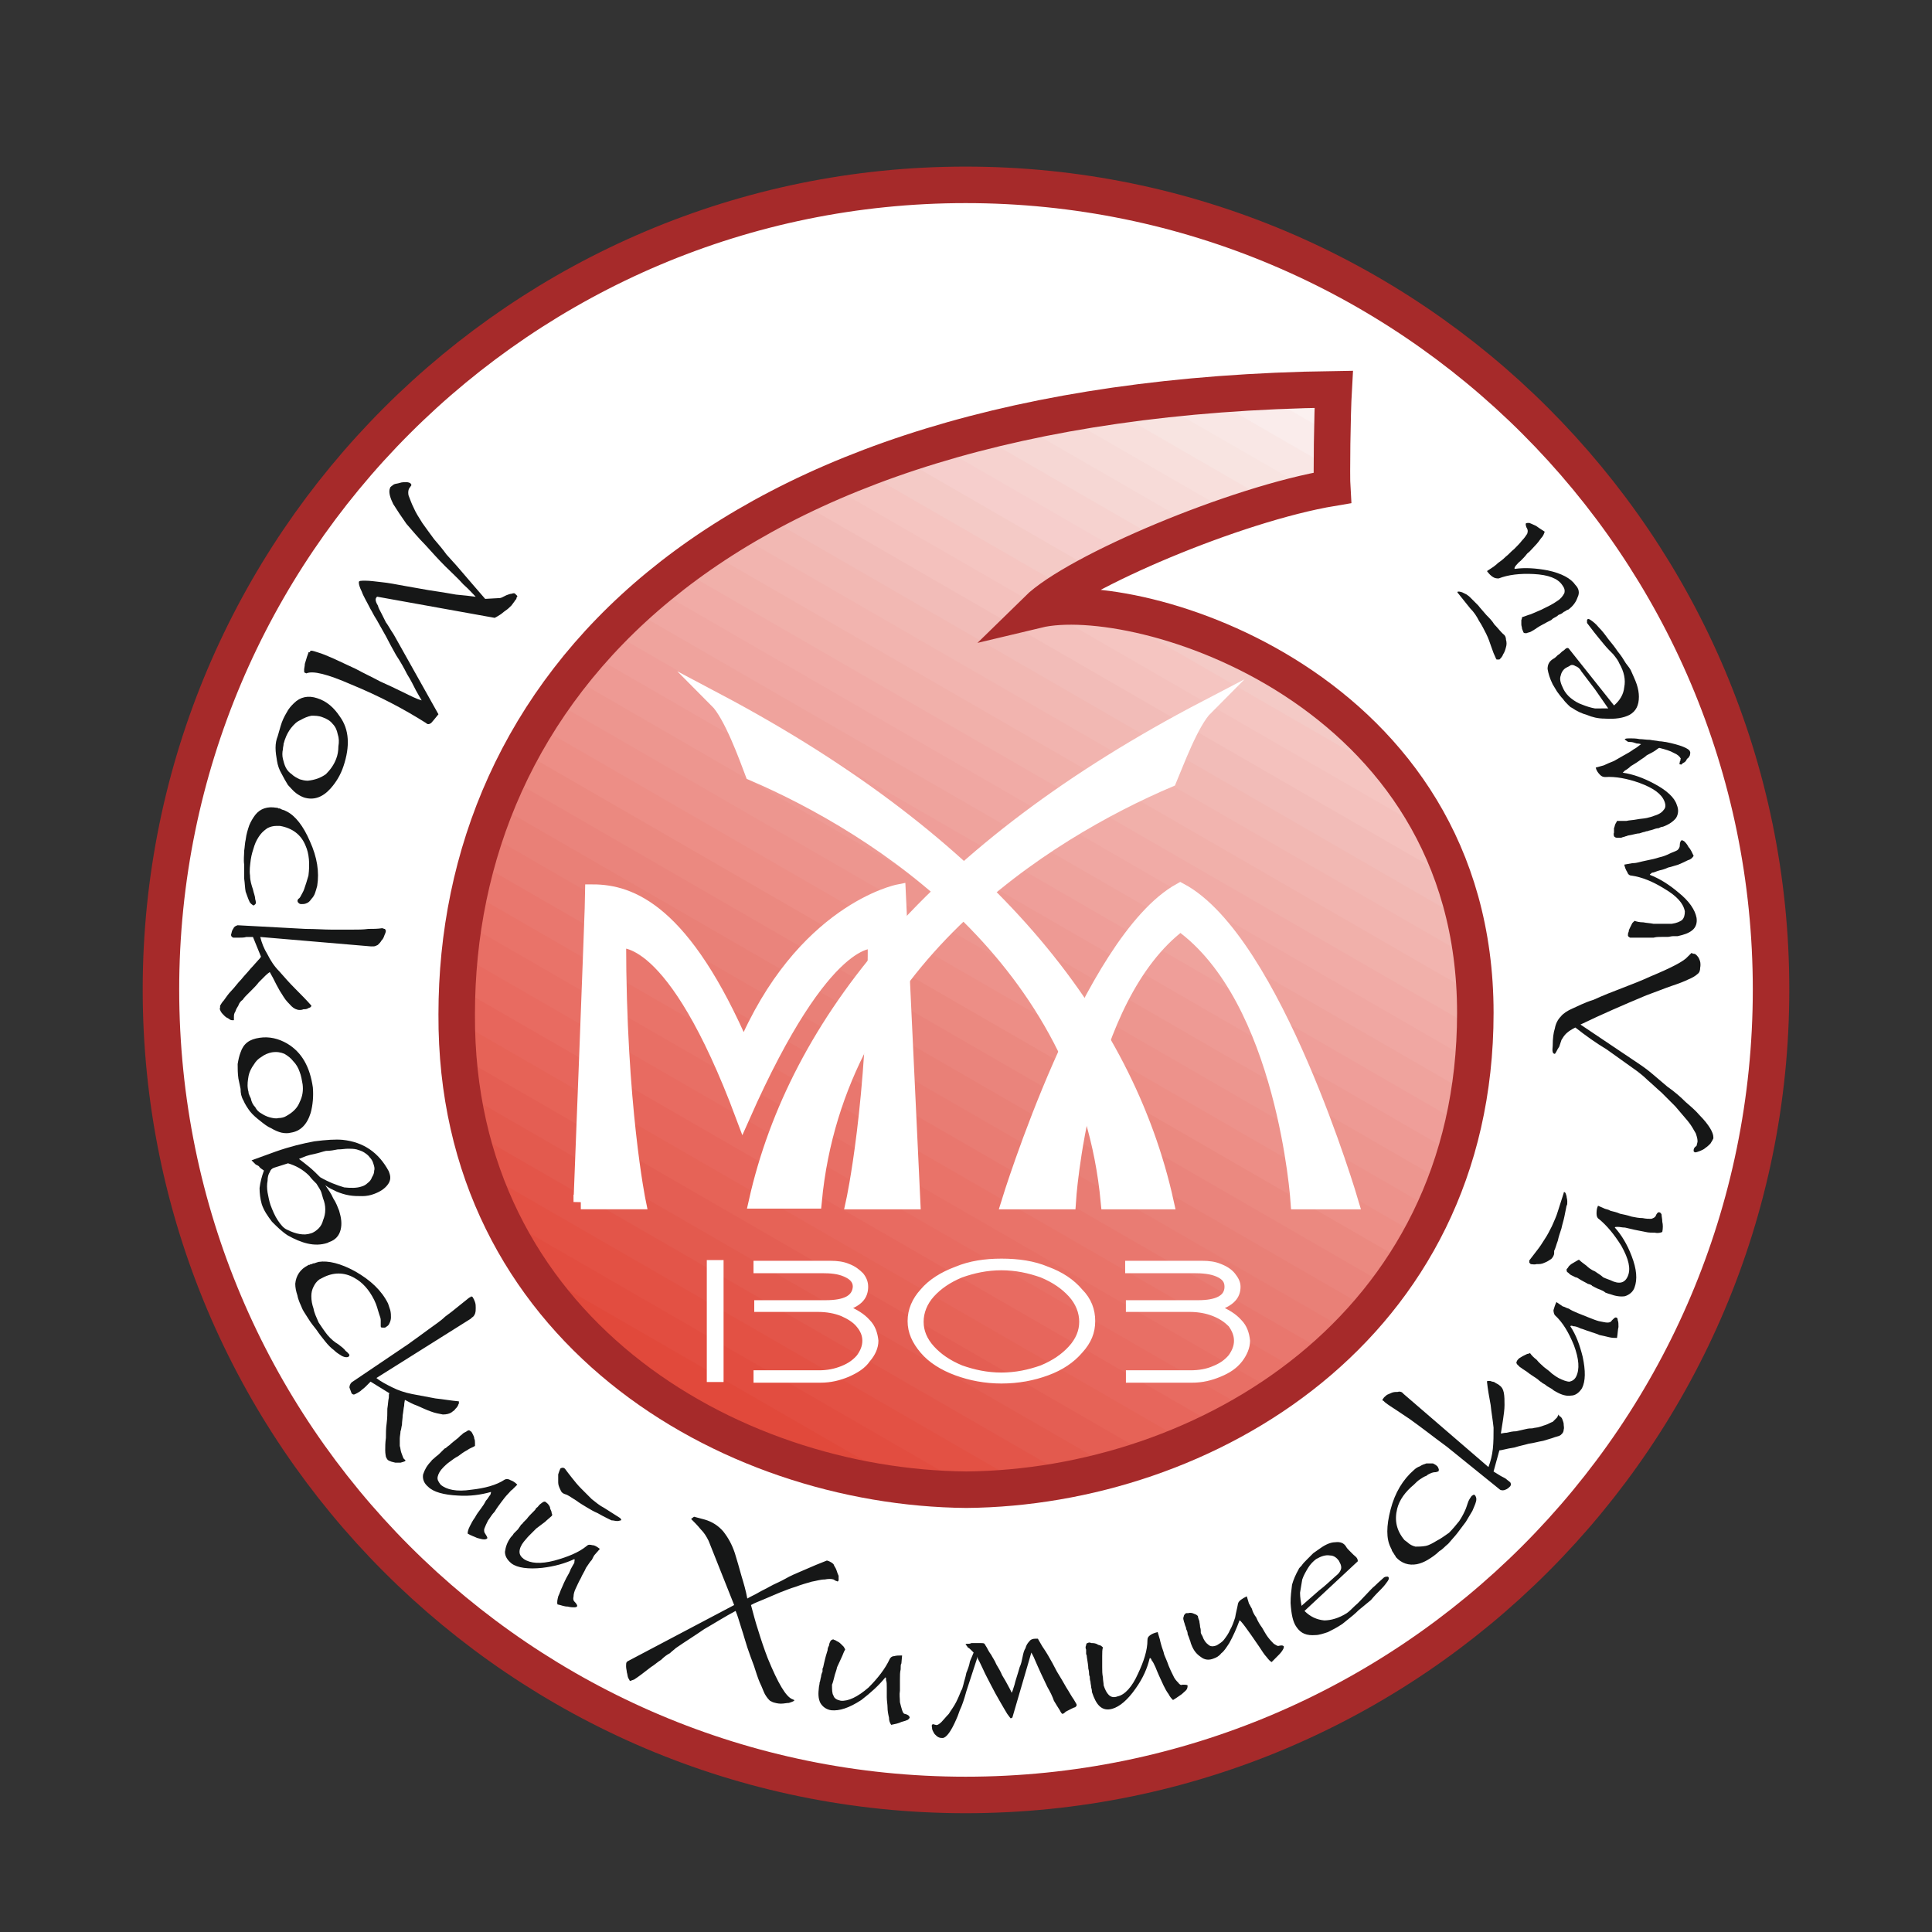<?xml version="1.0" encoding="utf-8"?>
<!-- Generator: Adobe Illustrator 16.0.0, SVG Export Plug-In . SVG Version: 6.00 Build 0)  -->
<!DOCTYPE svg PUBLIC "-//W3C//DTD SVG 1.1//EN" "http://www.w3.org/Graphics/SVG/1.1/DTD/svg11.dtd">
<svg version="1.1" id="Layer_1" xmlns="http://www.w3.org/2000/svg" xmlns:xlink="http://www.w3.org/1999/xlink" x="0px" y="0px"
	 width="75px" height="75px" viewBox="0 0 75 75" enable-background="new 0 0 75 75" xml:space="preserve">
<rect x="0" y="0" width="75" height="75" fill="#333333" stroke="none"/>
<path fill-rule="evenodd" clip-rule="evenodd" fill="#FFFFFF" stroke="#A62A2A" stroke-width="1.417" stroke-miterlimit="10" d="
	M37.486,7.176c17.263,0,31.266,14.003,31.266,31.238c0,17.262-14.003,31.266-31.266,31.266c-17.234,0-31.238-14.004-31.238-31.266
	C6.248,21.179,20.252,7.176,37.486,7.176L37.486,7.176z"/>
<g>
	<defs>
		<path id="SVGID_1_" d="M51.716,18.939c-0.028-0.453,0-2.834,0.057-3.826c-24.435,0.34-34.044,11.934-34.044,24.264
			C17.672,51.566,28.245,57.746,37.515,57.83c9.24-0.084,19.757-6.264,19.757-18.51c0-12.643-13.096-16.582-17.008-15.646
			C41.767,22.199,47.974,19.563,51.716,18.939L51.716,18.939z"/>
	</defs>
	<clipPath id="SVGID_2_">
		<use xlink:href="#SVGID_1_"  overflow="visible"/>
	</clipPath>
	<polygon clip-path="url(#SVGID_2_)" fill-rule="evenodd" clip-rule="evenodd" fill="#E03D2D" points="46.812,69.68 6.561,46.406 
		7.694,44.424 47.974,67.695 	"/>
	<polygon clip-path="url(#SVGID_2_)" fill-rule="evenodd" clip-rule="evenodd" fill="#E14032" points="47.379,68.688 7.127,45.416 
		8.262,43.432 48.541,66.703 	"/>
	<polygon clip-path="url(#SVGID_2_)" fill-rule="evenodd" clip-rule="evenodd" fill="#E14436" points="47.974,67.695 7.694,44.424 
		8.828,42.439 49.107,65.684 	"/>
	<polygon clip-path="url(#SVGID_2_)" fill-rule="evenodd" clip-rule="evenodd" fill="#E1493B" points="48.541,66.703 8.262,43.432 
		9.424,41.447 49.675,64.691 	"/>
	<polygon clip-path="url(#SVGID_2_)" fill-rule="evenodd" clip-rule="evenodd" fill="#E24D40" points="49.107,65.684 8.828,42.439 
		9.99,40.455 50.27,63.699 	"/>
	<polygon clip-path="url(#SVGID_2_)" fill-rule="evenodd" clip-rule="evenodd" fill="#E35144" points="49.675,64.691 9.424,41.447 
		10.557,39.463 50.837,62.707 	"/>
	<polygon clip-path="url(#SVGID_2_)" fill-rule="evenodd" clip-rule="evenodd" fill="#E35549" points="50.27,63.699 9.99,40.455 
		11.124,38.471 51.404,61.715 	"/>
	<polygon clip-path="url(#SVGID_2_)" fill-rule="evenodd" clip-rule="evenodd" fill="#E35A4E" points="50.837,62.707 10.557,39.463 
		11.719,37.479 51.971,60.723 	"/>
	<polygon clip-path="url(#SVGID_2_)" fill-rule="evenodd" clip-rule="evenodd" fill="#E45E53" points="51.404,61.715 11.124,38.471 
		12.286,36.486 52.566,59.73 	"/>
	<polygon clip-path="url(#SVGID_2_)" fill-rule="evenodd" clip-rule="evenodd" fill="#E66357" points="51.971,60.723 11.719,37.479 
		12.854,35.494 53.133,58.738 	"/>
	<polygon clip-path="url(#SVGID_2_)" fill-rule="evenodd" clip-rule="evenodd" fill="#E7665C" points="52.566,59.73 12.286,36.486 
		13.42,34.502 53.7,57.746 	"/>
	<polygon clip-path="url(#SVGID_2_)" fill-rule="evenodd" clip-rule="evenodd" fill="#E86B61" points="53.133,58.738 12.854,35.494 
		14.016,33.51 54.267,56.754 	"/>
	<polygon clip-path="url(#SVGID_2_)" fill-rule="evenodd" clip-rule="evenodd" fill="#E86F65" points="53.7,57.746 13.42,34.502 
		14.582,32.518 54.834,55.762 	"/>
	<polygon clip-path="url(#SVGID_2_)" fill-rule="evenodd" clip-rule="evenodd" fill="#E97369" points="54.267,56.754 14.016,33.51 
		15.149,31.525 55.429,54.77 	"/>
	<polygon clip-path="url(#SVGID_2_)" fill-rule="evenodd" clip-rule="evenodd" fill="#E9776E" points="54.834,55.762 14.582,32.518 
		15.717,30.533 55.996,53.777 	"/>
	<polygon clip-path="url(#SVGID_2_)" fill-rule="evenodd" clip-rule="evenodd" fill="#E97C73" points="55.429,54.77 15.149,31.525 
		16.312,29.541 56.563,52.785 	"/>
	<polygon clip-path="url(#SVGID_2_)" fill-rule="evenodd" clip-rule="evenodd" fill="#E98077" points="55.996,53.777 15.717,30.533 
		16.879,28.549 57.13,51.793 	"/>
	<polygon clip-path="url(#SVGID_2_)" fill-rule="evenodd" clip-rule="evenodd" fill="#EA847C" points="56.563,52.785 16.312,29.541 
		17.445,27.557 57.725,50.801 	"/>
	<polygon clip-path="url(#SVGID_2_)" fill-rule="evenodd" clip-rule="evenodd" fill="#EB8980" points="57.13,51.793 16.879,28.549 
		18.012,26.536 58.292,49.809 	"/>
	<polygon clip-path="url(#SVGID_2_)" fill-rule="evenodd" clip-rule="evenodd" fill="#ED8E86" points="57.725,50.801 17.445,27.557 
		18.579,25.545 58.858,48.816 	"/>
	<polygon clip-path="url(#SVGID_2_)" fill-rule="evenodd" clip-rule="evenodd" fill="#ED928B" points="58.292,49.809 18.012,26.536 
		19.174,24.553 59.426,47.824 	"/>
	<polygon clip-path="url(#SVGID_2_)" fill-rule="evenodd" clip-rule="evenodd" fill="#ED968F" points="58.858,48.816 18.579,25.545 
		19.741,23.561 60.021,46.832 	"/>
	<polygon clip-path="url(#SVGID_2_)" fill-rule="evenodd" clip-rule="evenodd" fill="#EE9A94" points="59.426,47.824 19.174,24.553 
		20.309,22.568 60.588,45.84 	"/>
	<polygon clip-path="url(#SVGID_2_)" fill-rule="evenodd" clip-rule="evenodd" fill="#EF9E99" points="60.021,46.832 19.741,23.561 
		20.875,21.576 61.155,44.82 	"/>
	<polygon clip-path="url(#SVGID_2_)" fill-rule="evenodd" clip-rule="evenodd" fill="#EFA39D" points="60.588,45.84 20.309,22.568 
		21.471,20.584 61.722,43.828 	"/>
	<polygon clip-path="url(#SVGID_2_)" fill-rule="evenodd" clip-rule="evenodd" fill="#F0A7A2" points="61.155,44.82 20.875,21.576 
		22.037,19.592 62.317,42.836 	"/>
	<polygon clip-path="url(#SVGID_2_)" fill-rule="evenodd" clip-rule="evenodd" fill="#F1ABA6" points="61.722,43.828 21.471,20.584 
		22.604,18.6 62.884,41.844 	"/>
	<polygon clip-path="url(#SVGID_2_)" fill-rule="evenodd" clip-rule="evenodd" fill="#F1B0AA" points="62.317,42.836 22.037,19.592 
		23.171,17.607 63.451,40.852 	"/>
	<polygon clip-path="url(#SVGID_2_)" fill-rule="evenodd" clip-rule="evenodd" fill="#F2B4AF" points="62.884,41.844 22.604,18.6 
		23.767,16.615 64.018,39.859 	"/>
	<polygon clip-path="url(#SVGID_2_)" fill-rule="evenodd" clip-rule="evenodd" fill="#F2B8B3" points="63.451,40.852 23.171,17.607 
		24.334,15.623 64.585,38.867 	"/>
	<polygon clip-path="url(#SVGID_2_)" fill-rule="evenodd" clip-rule="evenodd" fill="#F2BCB8" points="64.018,39.859 23.767,16.615 
		24.9,14.631 65.18,37.875 	"/>
	<polygon clip-path="url(#SVGID_2_)" fill-rule="evenodd" clip-rule="evenodd" fill="#F4C1BD" points="64.585,38.867 24.334,15.623 
		25.467,13.639 65.747,36.883 	"/>
	<polygon clip-path="url(#SVGID_2_)" fill-rule="evenodd" clip-rule="evenodd" fill="#F5C5C1" points="65.18,37.875 24.9,14.631 
		26.063,12.646 66.313,35.891 	"/>
	<polygon clip-path="url(#SVGID_2_)" fill-rule="evenodd" clip-rule="evenodd" fill="#F4CAC6" points="65.747,36.883 25.467,13.639 
		26.629,11.654 66.881,34.898 	"/>
	<polygon clip-path="url(#SVGID_2_)" fill-rule="evenodd" clip-rule="evenodd" fill="#F6CECC" points="66.313,35.891 26.063,12.646 
		27.196,10.662 67.476,33.906 	"/>
	<polygon clip-path="url(#SVGID_2_)" fill-rule="evenodd" clip-rule="evenodd" fill="#F6D2CF" points="66.881,34.898 26.629,11.654 
		27.764,9.67 68.043,32.914 	"/>
	<polygon clip-path="url(#SVGID_2_)" fill-rule="evenodd" clip-rule="evenodd" fill="#F6D7D4" points="67.476,33.906 27.196,10.662 
		28.33,8.678 68.609,31.922 	"/>
	<polygon clip-path="url(#SVGID_2_)" fill-rule="evenodd" clip-rule="evenodd" fill="#F7DBD8" points="68.043,32.914 27.764,9.67 
		28.926,7.686 69.177,30.93 	"/>
	<polygon clip-path="url(#SVGID_2_)" fill-rule="evenodd" clip-rule="evenodd" fill="#F8DFDC" points="68.609,31.922 28.33,8.678 
		29.492,6.693 69.772,29.938 	"/>
	<polygon clip-path="url(#SVGID_2_)" fill-rule="evenodd" clip-rule="evenodd" fill="#F8E4E1" points="69.177,30.93 28.926,7.686 
		30.059,5.674 70.339,28.945 	"/>
	<polygon clip-path="url(#SVGID_2_)" fill-rule="evenodd" clip-rule="evenodd" fill="#F9E7E5" points="69.772,29.938 29.492,6.693 
		30.626,4.682 70.906,27.953 	"/>
	<polygon clip-path="url(#SVGID_2_)" fill-rule="evenodd" clip-rule="evenodd" fill="#FAECEB" points="70.339,28.945 30.059,5.674 
		31.221,3.689 71.473,26.961 	"/>
	<polygon clip-path="url(#SVGID_2_)" fill-rule="evenodd" clip-rule="evenodd" fill="#FBF1F0" points="70.906,27.953 30.626,4.682 
		31.788,2.697 72.068,25.969 	"/>
	<polygon clip-path="url(#SVGID_2_)" fill-rule="evenodd" clip-rule="evenodd" fill="#FDF5F4" points="71.473,26.961 31.221,3.689 
		32.355,1.705 72.635,24.977 	"/>
</g>
<path fill="none" stroke="#A62A2A" stroke-width="1.417" stroke-miterlimit="10" d="M51.716,18.939
	c-0.028-0.453,0-2.834,0.057-3.826c-24.435,0.34-34.044,11.934-34.044,24.264C17.672,51.566,28.245,57.746,37.515,57.83
	c9.24-0.084,19.757-6.264,19.757-18.51c0-12.643-13.096-16.582-17.008-15.646C41.767,22.199,47.974,19.563,51.716,18.939
	L51.716,18.939z"/>
<path fill-rule="evenodd" clip-rule="evenodd" fill="#FFFFFF" stroke="#FFFFFF" stroke-width="0.567" stroke-miterlimit="10" d="
	M22.547,46.662c0,0,0.454-11.594,0.454-12.047c1.474,0,3.544,0.736,5.868,6.15c2.268-5.414,6.009-6.15,6.009-6.15l0.567,12.047
	h-2.324c0,0,0.85-3.855,0.85-10.119c-0.085,0-1.928-0.454-5.131,6.775c-2.721-7.286-4.733-6.775-4.818-6.805
	c0,6.436,0.766,10.148,0.766,10.148H22.547z"/>
<path fill-rule="evenodd" clip-rule="evenodd" fill="#FFFFFF" stroke="#FFFFFF" stroke-width="0.567" stroke-miterlimit="10" d="
	M39.158,46.662c0,0,3.118-10.148,6.661-12.104c3.657,1.955,6.633,12.104,6.633,12.104h-2.068c0,0-0.511-7.908-4.564-10.8
	c-3.854,2.892-4.337,10.8-4.337,10.8H39.158z"/>
<path fill-rule="evenodd" clip-rule="evenodd" fill="#FFFFFF" stroke="#FFFFFF" stroke-width="0.567" stroke-miterlimit="10" d="
	M29.351,46.635c1.56-6.945,6.917-13.664,17.461-19.163c-0.566,0.567-1.162,2.211-1.417,2.806
	c-4.791,2.041-12.897,7.059-13.776,16.357C31.42,46.635,29.436,46.635,29.351,46.635L29.351,46.635z"/>
<path fill-rule="evenodd" clip-rule="evenodd" fill="#FFFFFF" stroke="#FFFFFF" stroke-width="0.567" stroke-miterlimit="10" d="
	M45.281,46.662c-1.56-7.059-6.917-13.89-17.461-19.474c0.566,0.567,1.162,2.239,1.389,2.835c4.818,2.068,12.926,7.172,13.805,16.639
	C43.212,46.662,45.196,46.662,45.281,46.662L45.281,46.662z"/>
<path fill="#161717" d="M18.834,23.248l0.51-0.028c0.029,0,0.086,0,0.143-0.028s0.113-0.057,0.17-0.085
	c0.085-0.028,0.142-0.057,0.198-0.057c0.085-0.028,0.113-0.028,0.142,0l0.086,0.085c0,0.028,0,0.028-0.029,0.057
	c0,0.057-0.027,0.085-0.057,0.113c-0.028,0.057-0.085,0.113-0.142,0.199c-0.085,0.084-0.142,0.141-0.227,0.197
	s-0.17,0.143-0.228,0.17c-0.084,0.057-0.141,0.086-0.197,0.114l-4.564-0.822c-0.027,0.028-0.057,0.057-0.057,0.113
	s0.029,0.142,0.086,0.228c0.027,0.113,0.084,0.197,0.141,0.311s0.113,0.228,0.17,0.341c0.086,0.113,0.143,0.227,0.199,0.312
	c0.057,0.086,0.113,0.17,0.142,0.227l1.7,3.033c-0.141,0.17-0.227,0.283-0.283,0.34c-0.085,0.057-0.142,0.057-0.198,0
	c-0.851-0.538-1.813-1.049-2.919-1.502c-0.908-0.396-1.475-0.539-1.729-0.425l-0.058-0.028c-0.027,0-0.027-0.028-0.027-0.113
	c0-0.057,0.027-0.143,0.027-0.227c0.029-0.086,0.058-0.199,0.086-0.283c0.028-0.086,0.057-0.143,0.057-0.171h0.057v-0.028
	c0.028-0.057,0.113-0.028,0.283,0.028c0.199,0.057,0.396,0.142,0.652,0.255c0.255,0.113,0.538,0.256,0.85,0.396
	c0.313,0.171,0.624,0.313,0.936,0.482c0.313,0.143,0.624,0.283,0.907,0.426c0.284,0.141,0.511,0.255,0.709,0.312
	c-0.057-0.085-0.113-0.198-0.228-0.397c-0.084-0.17-0.197-0.396-0.34-0.623c-0.113-0.227-0.255-0.482-0.425-0.737
	c-0.142-0.255-0.284-0.511-0.397-0.737c-0.141-0.254-0.254-0.453-0.367-0.651c-0.114-0.171-0.171-0.312-0.228-0.397
	c-0.142-0.283-0.283-0.51-0.34-0.68c-0.085-0.17-0.114-0.283-0.114-0.34v-0.029c0-0.057,0.086-0.057,0.256-0.057
	s0.368,0.029,0.623,0.057c0.283,0.029,0.567,0.086,0.879,0.143c0.34,0.057,0.652,0.113,0.964,0.17
	c0.397,0.057,0.737,0.113,1.049,0.17c0.312,0.028,0.567,0.057,0.766,0.085c-0.113-0.113-0.255-0.283-0.481-0.481
	c-0.199-0.227-0.454-0.454-0.709-0.709c-0.256-0.256-0.51-0.539-0.766-0.822c-0.283-0.283-0.51-0.566-0.736-0.822
	c-0.199-0.283-0.369-0.538-0.511-0.766c-0.113-0.227-0.171-0.424-0.142-0.566l0.028-0.085c0.028-0.028,0.057-0.057,0.142-0.113
	c0.057-0.028,0.142-0.028,0.227-0.057s0.17-0.028,0.256-0.028c0.084,0,0.141,0.028,0.17,0.057l0.027,0.057l-0.057,0.085
	c-0.057,0.057-0.084,0.17-0.057,0.312c0.057,0.143,0.113,0.313,0.199,0.482c0.084,0.198,0.198,0.368,0.34,0.596
	c0.142,0.197,0.283,0.396,0.453,0.623c0.17,0.198,0.34,0.396,0.482,0.596c0.17,0.197,0.34,0.368,0.481,0.538
	c0.171,0.198,0.341,0.397,0.511,0.595C18.494,22.852,18.664,23.05,18.834,23.248L18.834,23.248z M11.946,30.307
	c0.283-0.029,0.511-0.113,0.708-0.256c0.17-0.17,0.313-0.368,0.397-0.595c0.057-0.142,0.085-0.312,0.085-0.481
	c0.028-0.17,0.028-0.313-0.028-0.482c-0.028-0.142-0.085-0.283-0.198-0.396c-0.086-0.113-0.227-0.199-0.396-0.256
	c-0.143-0.057-0.284-0.057-0.426-0.057c-0.142,0.029-0.283,0.086-0.426,0.17c-0.141,0.057-0.254,0.17-0.368,0.313
	c-0.085,0.113-0.17,0.255-0.227,0.426c-0.028,0.057-0.028,0.113-0.057,0.17c0,0.084-0.028,0.141-0.028,0.227
	c-0.028,0.113-0.028,0.255,0,0.368s0.057,0.227,0.113,0.341c0.057,0.113,0.142,0.197,0.227,0.254
	c0.086,0.086,0.199,0.143,0.313,0.199C11.719,30.277,11.832,30.307,11.946,30.307L11.946,30.307z M13.335,29.74
	c-0.113,0.34-0.283,0.623-0.511,0.878c-0.311,0.341-0.651,0.454-1.02,0.341c-0.086-0.029-0.199-0.086-0.313-0.171
	s-0.198-0.198-0.312-0.312c-0.085-0.142-0.17-0.283-0.255-0.453c-0.085-0.143-0.143-0.313-0.17-0.482
	c-0.029-0.17-0.057-0.34-0.057-0.51s0.027-0.313,0.084-0.454l0.114-0.396c0.057-0.198,0.142-0.368,0.227-0.511
	c0.085-0.17,0.198-0.283,0.284-0.368c0.254-0.255,0.566-0.312,0.906-0.198c0.369,0.113,0.652,0.368,0.879,0.709
	C13.563,28.322,13.59,28.975,13.335,29.74L13.335,29.74z M11.124,31.497c0.341,0.17,0.651,0.567,0.907,1.162
	c0.283,0.624,0.368,1.19,0.283,1.729c-0.028,0.113-0.057,0.198-0.085,0.283s-0.085,0.17-0.142,0.227
	c-0.057,0.085-0.113,0.143-0.198,0.17c-0.058,0.029-0.142,0.029-0.198,0.029s-0.086-0.029-0.113-0.057
	c-0.029-0.029-0.029-0.058-0.029-0.086l0.029-0.057c0.057-0.028,0.084-0.085,0.113-0.142c0.027-0.057,0.084-0.142,0.113-0.228
	c0.027-0.084,0.057-0.17,0.085-0.254c0.028-0.086,0.057-0.199,0.085-0.283c0.057-0.454,0.028-0.852-0.113-1.163
	c-0.17-0.425-0.511-0.681-0.992-0.765h-0.143c-0.113,0-0.227,0.027-0.34,0.084c-0.084,0.057-0.198,0.143-0.283,0.256
	s-0.17,0.255-0.227,0.425C9.82,33,9.764,33.17,9.735,33.367c-0.028,0.228-0.058,0.426-0.028,0.625c0,0.197,0.057,0.367,0.113,0.537
	c0.028,0.143,0.085,0.256,0.085,0.369c0.028,0.085,0.028,0.143,0.028,0.17c-0.028,0.029-0.028,0.057-0.057,0.057l-0.028,0.029
	c-0.057-0.029-0.142-0.086-0.171-0.171c-0.057-0.113-0.084-0.227-0.141-0.368c-0.029-0.143-0.029-0.313-0.057-0.51
	c0-0.171,0-0.369,0-0.539c-0.029-0.199,0-0.369,0-0.539c0.027-0.17,0.027-0.312,0.057-0.425c0.027-0.228,0.084-0.397,0.141-0.567
	c0.058-0.141,0.143-0.283,0.228-0.396c0.198-0.255,0.481-0.34,0.821-0.283c0.029,0,0.057,0,0.086,0.028c0,0,0.028,0,0.057,0
	c0.028,0.028,0.057,0.028,0.113,0.057C11.011,31.44,11.067,31.469,11.124,31.497L11.124,31.497z M14.412,36.74l-4.309-0.367
	c0.057,0.227,0.142,0.453,0.283,0.68c0.113,0.227,0.256,0.453,0.454,0.652c0.198,0.227,0.396,0.453,0.624,0.68
	c0.197,0.199,0.425,0.426,0.623,0.652c0,0,0,0.029-0.028,0.057c-0.028,0.029-0.085,0.029-0.113,0.057
	c-0.057,0.029-0.114,0.029-0.171,0.029c-0.057,0.027-0.113,0.027-0.141,0.027c-0.113,0-0.227-0.057-0.313-0.141
	c-0.113-0.115-0.227-0.229-0.312-0.369c-0.113-0.17-0.198-0.313-0.284-0.482c-0.084-0.17-0.17-0.34-0.254-0.48
	c-0.029,0.027-0.086,0.057-0.17,0.141c-0.086,0.086-0.171,0.17-0.256,0.256c-0.085,0.113-0.17,0.197-0.255,0.283
	c-0.085,0.084-0.142,0.141-0.198,0.197s-0.113,0.113-0.17,0.199c-0.086,0.057-0.143,0.141-0.17,0.227
	c-0.058,0.086-0.086,0.143-0.114,0.227c-0.057,0.086-0.057,0.143-0.057,0.227v0.113H9.026c-0.028,0-0.085,0-0.142-0.057
	c-0.057-0.027-0.113-0.057-0.17-0.113s-0.113-0.113-0.143-0.17c-0.027-0.057-0.057-0.113-0.027-0.141v-0.086
	c0.027-0.029,0.057-0.113,0.142-0.199c0.085-0.113,0.17-0.254,0.312-0.396c0.113-0.113,0.227-0.283,0.369-0.424
	c0.113-0.143,0.254-0.283,0.368-0.426c0.113-0.113,0.198-0.227,0.283-0.313c0.085-0.084,0.113-0.143,0.113-0.143L9.82,36.373
	c-0.057,0-0.143,0-0.256,0C9.48,36.4,9.367,36.4,9.281,36.4c-0.085,0-0.142,0-0.227,0c-0.057-0.027-0.085-0.057-0.085-0.113
	c0.028-0.084,0.028-0.17,0.085-0.227c0.028-0.085,0.085-0.113,0.17-0.142l2.637,0.142c0.396,0,0.709,0.028,1.02,0.028
	c0.284,0,0.539,0,0.766,0c0.256,0,0.454,0,0.652-0.028c0.17,0,0.369,0,0.539-0.028l0.084,0.028h0.029c0-0.028,0,0,0,0v0.028
	c0.027,0.028,0.027,0.028,0.027,0.028c0,0.029,0,0.029,0,0.029c0,0.027-0.027,0.113-0.057,0.17
	c-0.027,0.084-0.057,0.141-0.113,0.197c-0.027,0.057-0.084,0.113-0.141,0.17c-0.057,0.029-0.114,0.057-0.171,0.057H14.412z
	 M11.124,43.318c0.255-0.143,0.425-0.313,0.511-0.539c0.113-0.227,0.141-0.453,0.113-0.682c-0.029-0.17-0.057-0.34-0.113-0.48
	c-0.057-0.17-0.143-0.313-0.256-0.426c-0.085-0.113-0.198-0.199-0.34-0.283c-0.142-0.057-0.283-0.086-0.482-0.057
	c-0.141,0.027-0.283,0.084-0.396,0.17c-0.142,0.084-0.227,0.17-0.312,0.313c-0.085,0.113-0.171,0.283-0.198,0.424
	c-0.029,0.17-0.057,0.34-0.029,0.512c0,0.057,0.029,0.084,0.029,0.17c0.027,0.084,0.057,0.141,0.085,0.197
	c0.028,0.143,0.085,0.256,0.17,0.34c0.057,0.113,0.142,0.199,0.255,0.256c0.085,0.057,0.199,0.113,0.313,0.143
	c0.113,0.027,0.227,0.057,0.34,0.027C10.926,43.402,11.039,43.375,11.124,43.318L11.124,43.318z M12.145,42.213
	c0.028,0.34,0,0.68-0.085,0.99c-0.142,0.455-0.397,0.709-0.766,0.766c-0.113,0.029-0.227,0.029-0.368,0
	c-0.113-0.027-0.256-0.084-0.396-0.17c-0.143-0.057-0.284-0.17-0.426-0.283s-0.283-0.227-0.396-0.369
	c-0.086-0.113-0.199-0.283-0.256-0.424c-0.084-0.143-0.113-0.283-0.113-0.453l-0.084-0.398c-0.029-0.197-0.029-0.396-0.029-0.566
	c0.029-0.17,0.057-0.313,0.113-0.453c0.113-0.34,0.34-0.51,0.737-0.566c0.368-0.057,0.737,0.027,1.077,0.227
	C11.719,40.852,12.031,41.418,12.145,42.213L12.145,42.213z M12.627,46.01c0.113,0.17,0.227,0.313,0.311,0.512
	c0.114,0.17,0.171,0.34,0.228,0.48c0.085,0.283,0.113,0.51,0.057,0.738c-0.057,0.227-0.198,0.396-0.454,0.48l-0.057,0.029
	c-0.254,0.084-0.51,0.084-0.765,0.027s-0.511-0.17-0.766-0.311c-0.227-0.143-0.425-0.34-0.624-0.539
	c-0.17-0.227-0.312-0.426-0.396-0.68c-0.057-0.199-0.085-0.426-0.085-0.625c0.028-0.227,0.085-0.453,0.17-0.68
	c-0.085-0.057-0.17-0.113-0.198-0.17c-0.057-0.029-0.085-0.057-0.113-0.057c-0.057-0.057-0.085-0.086-0.113-0.113
	c-0.028-0.029-0.057-0.057-0.057-0.057l0.936-0.34c0.566-0.199,1.049-0.313,1.502-0.398c0.453-0.057,0.822-0.084,1.105-0.057
	c0.794,0.086,1.389,0.482,1.785,1.221l0.029,0.084c0.057,0.17,0.028,0.313-0.086,0.453c-0.113,0.143-0.283,0.256-0.51,0.34
	c-0.142,0.057-0.312,0.086-0.453,0.086c-0.17,0-0.34,0-0.51-0.029c-0.171-0.027-0.341-0.084-0.482-0.141
	C12.91,46.18,12.768,46.123,12.627,46.01L12.627,46.01z M12.428,45.699c0.34,0.197,0.652,0.311,0.936,0.396
	c0.256,0.027,0.482,0.027,0.652-0.029c0.113-0.027,0.198-0.084,0.255-0.141c0.085-0.057,0.142-0.143,0.17-0.227
	c0.057-0.086,0.085-0.17,0.085-0.256c0.028-0.086,0-0.17-0.028-0.256c-0.028-0.113-0.085-0.197-0.142-0.254
	c-0.057-0.086-0.142-0.143-0.227-0.199s-0.199-0.084-0.283-0.113c-0.113-0.027-0.227-0.027-0.341-0.027
	c-0.113,0-0.227,0.027-0.396,0.027c-0.142,0.029-0.284,0.057-0.454,0.057c-0.141,0.029-0.283,0.086-0.425,0.113
	c-0.142,0.029-0.255,0.057-0.34,0.086l-0.284,0.113c0.113,0.084,0.256,0.197,0.397,0.311C12.145,45.416,12.286,45.557,12.428,45.699
	L12.428,45.699z M11.181,45.16l-0.538,0.17c-0.086,0.027-0.143,0.086-0.17,0.17c-0.057,0.086-0.086,0.199-0.086,0.34
	c-0.027,0.143-0.027,0.283,0,0.453c0.029,0.143,0.057,0.313,0.113,0.482c0.086,0.227,0.17,0.426,0.283,0.596
	c0.114,0.17,0.228,0.313,0.369,0.369c0.34,0.17,0.652,0.227,0.907,0.141c0.113-0.027,0.227-0.113,0.312-0.197
	c0.086-0.086,0.143-0.199,0.17-0.313c0.057-0.143,0.086-0.256,0.086-0.426c0-0.141-0.029-0.283-0.086-0.424l-0.057-0.199
	c-0.027-0.113-0.113-0.227-0.198-0.369c-0.113-0.113-0.198-0.197-0.283-0.311C11.748,45.387,11.465,45.244,11.181,45.16
	L11.181,45.16z M12.371,48.986c0.369-0.057,0.851,0.057,1.418,0.369c0.595,0.34,1.02,0.736,1.275,1.246
	c0.027,0.086,0.057,0.172,0.085,0.256c0.028,0.113,0.028,0.199,0.028,0.283c0,0.086-0.028,0.17-0.057,0.227
	c-0.029,0.086-0.086,0.113-0.17,0.17c-0.029,0-0.057,0-0.086,0c-0.057,0-0.084,0-0.084-0.057v-0.057c0-0.027,0-0.084,0-0.17
	c0-0.084-0.029-0.141-0.057-0.227c-0.029-0.084-0.057-0.197-0.086-0.283c-0.027-0.086-0.057-0.17-0.113-0.283
	c-0.198-0.396-0.453-0.68-0.766-0.852c-0.396-0.227-0.822-0.227-1.246,0l-0.114,0.059c-0.113,0.084-0.17,0.17-0.227,0.283
	s-0.085,0.227-0.085,0.367c0,0.17,0.028,0.313,0.085,0.482c0.028,0.17,0.113,0.34,0.198,0.539c0.113,0.17,0.227,0.34,0.34,0.482
	c0.143,0.17,0.284,0.283,0.426,0.367c0.113,0.086,0.227,0.17,0.283,0.256c0.085,0.057,0.113,0.113,0.143,0.141c0,0,0,0.029,0,0.057
	c-0.029,0-0.029,0.029-0.029,0.029c-0.057,0.027-0.142,0.027-0.255-0.029c-0.085-0.057-0.198-0.113-0.312-0.227
	c-0.113-0.084-0.227-0.197-0.34-0.34c-0.113-0.141-0.228-0.283-0.341-0.453c-0.113-0.143-0.227-0.283-0.312-0.426
	c-0.085-0.141-0.17-0.254-0.227-0.367c-0.086-0.199-0.17-0.369-0.199-0.539c-0.057-0.17-0.084-0.313-0.084-0.453
	c0.027-0.313,0.197-0.568,0.481-0.709c0.028-0.029,0.057-0.029,0.085-0.029c0.028-0.027,0.028-0.027,0.085-0.027
	c0.028-0.029,0.057-0.029,0.085-0.029C12.258,49.016,12.286,49.016,12.371,48.986L12.371,48.986z M18.268,51.197l-3.656,2.297
	c0.17,0.141,0.396,0.254,0.623,0.367c0.227,0.115,0.482,0.199,0.766,0.256c0.312,0.057,0.595,0.113,0.906,0.17
	c0.283,0.029,0.596,0.086,0.907,0.113c0,0.029,0,0.057,0,0.086c-0.028,0.027-0.028,0.084-0.057,0.113
	c-0.028,0.057-0.085,0.084-0.113,0.141c-0.028,0.029-0.085,0.057-0.113,0.086c-0.085,0.057-0.198,0.084-0.341,0.084
	c-0.141-0.027-0.311-0.057-0.453-0.113c-0.17-0.057-0.34-0.141-0.538-0.227c-0.171-0.057-0.312-0.141-0.481-0.227
	c0,0.029-0.029,0.113-0.029,0.227c-0.028,0.113-0.028,0.227-0.057,0.369c0,0.113-0.028,0.256-0.028,0.369
	c-0.028,0.113-0.028,0.197-0.057,0.254c0,0.086-0.028,0.199-0.028,0.283c0,0.086,0,0.199,0,0.285
	c0.028,0.084,0.028,0.17,0.057,0.254c0.028,0.086,0.057,0.143,0.085,0.227l0.085,0.086l-0.027,0.027
	c-0.058,0.029-0.086,0.029-0.171,0.057c-0.057,0-0.142,0-0.198,0c-0.085-0.027-0.142-0.027-0.198-0.057
	c-0.085-0.027-0.114-0.057-0.142-0.113l-0.029-0.057c0-0.027-0.027-0.113-0.027-0.254c0-0.143,0-0.283,0.027-0.482
	c0-0.17,0-0.369,0.029-0.566c0.027-0.199,0.027-0.398,0.027-0.568c0.029-0.17,0.029-0.311,0.057-0.424c0-0.113,0-0.17,0.029-0.17
	l-0.737-0.455c-0.057,0.057-0.113,0.113-0.198,0.199c-0.057,0.057-0.142,0.113-0.199,0.17c-0.084,0.057-0.141,0.086-0.197,0.113
	c-0.057,0.029-0.086,0.029-0.143-0.027c-0.027-0.086-0.057-0.143-0.084-0.229c0-0.057,0.027-0.141,0.084-0.197l2.184-1.475
	c0.311-0.227,0.595-0.424,0.821-0.596c0.228-0.17,0.454-0.311,0.624-0.48c0.198-0.143,0.34-0.256,0.51-0.396
	c0.143-0.115,0.283-0.229,0.426-0.342l0.057-0.027l0.027-0.029l0,0l0.029,0.029h0.028c0,0.027,0,0.027,0,0.027
	c0.028,0.029,0.057,0.086,0.085,0.17c0.028,0.086,0.028,0.143,0.028,0.229c0,0.084,0,0.141-0.028,0.227
	c-0.028,0.057-0.057,0.113-0.113,0.141L18.268,51.197z M17.304,56.215c0,0,0.057-0.057,0.142-0.113
	c0.085-0.084,0.198-0.17,0.34-0.283c0.028-0.029,0.057-0.057,0.086-0.086c0.057-0.027,0.084-0.084,0.141-0.113
	c0.057-0.027,0.113-0.057,0.143-0.084c0.057-0.029,0.084,0,0.113,0.027c0.027,0,0.057,0.057,0.085,0.113s0.057,0.113,0.057,0.17
	c0.028,0.057,0.028,0.113,0.028,0.172c0,0.057,0,0.084,0,0.113c-0.085,0.057-0.199,0.084-0.313,0.17
	c-0.113,0.057-0.227,0.141-0.34,0.227c-0.113,0.057-0.227,0.141-0.34,0.227c-0.085,0.057-0.17,0.141-0.227,0.197
	c-0.143,0.143-0.199,0.256-0.227,0.369c-0.029,0.113,0.027,0.199,0.113,0.313c0.227,0.197,0.623,0.283,1.189,0.197
	c0.511-0.057,0.965-0.17,1.305-0.396c0.057-0.027,0.142-0.027,0.227,0.029c0.085,0.027,0.17,0.084,0.256,0.17l-0.199,0.197
	c-0.057,0.029-0.085,0.086-0.17,0.17c-0.085,0.086-0.17,0.199-0.255,0.313s-0.171,0.227-0.255,0.369
	c-0.113,0.113-0.17,0.227-0.256,0.34c-0.057,0.113-0.113,0.227-0.142,0.313c-0.028,0.084,0,0.17,0.028,0.197
	c0.057,0.086,0.086,0.143,0.086,0.17c0,0.029-0.058,0.057-0.114,0.057c-0.085,0-0.17-0.027-0.283-0.057
	c-0.113-0.057-0.228-0.084-0.368-0.17c0-0.084,0.027-0.17,0.084-0.283s0.114-0.227,0.199-0.34c0.057-0.113,0.142-0.227,0.227-0.34
	s0.142-0.199,0.198-0.313c0.085-0.084,0.114-0.17,0.171-0.227c0.027-0.057,0.027-0.113,0.027-0.113
	c-0.396,0.113-0.822,0.17-1.275,0.141c-0.566-0.027-0.963-0.141-1.162-0.34c-0.17-0.141-0.227-0.311-0.198-0.48
	c0.057-0.172,0.142-0.342,0.312-0.512c0.029-0.057,0.086-0.084,0.143-0.141s0.113-0.086,0.17-0.143s0.113-0.113,0.141-0.141
	C17.246,56.244,17.275,56.215,17.304,56.215L17.304,56.215z M20.309,59.105c0.027-0.027,0.057-0.057,0.141-0.141
	c0.058-0.086,0.171-0.199,0.313-0.34c0,0,0.028-0.029,0.057-0.086c0.057-0.027,0.085-0.084,0.113-0.113
	c0.057-0.057,0.113-0.084,0.143-0.113c0.057-0.027,0.084-0.027,0.113,0c0.027,0.029,0.084,0.057,0.113,0.113
	c0.027,0.029,0.057,0.086,0.057,0.143c0.027,0.057,0.057,0.113,0.057,0.17c0.027,0.057,0.027,0.084,0,0.113
	c-0.057,0.057-0.17,0.141-0.256,0.227c-0.113,0.084-0.227,0.17-0.34,0.256c-0.085,0.084-0.198,0.197-0.283,0.283
	c-0.086,0.084-0.143,0.17-0.199,0.227c-0.113,0.141-0.17,0.283-0.17,0.396s0.057,0.199,0.17,0.283
	c0.256,0.17,0.652,0.199,1.191,0.057c0.51-0.141,0.936-0.311,1.247-0.566c0.057-0.057,0.113-0.057,0.227-0.029
	c0.085,0,0.17,0.057,0.284,0.143l-0.199,0.227c-0.028,0.029-0.057,0.086-0.113,0.199c-0.085,0.084-0.142,0.197-0.227,0.311
	c-0.057,0.143-0.143,0.256-0.199,0.396c-0.084,0.143-0.141,0.285-0.197,0.398s-0.086,0.227-0.086,0.311
	c-0.027,0.113,0,0.17,0.029,0.199c0.084,0.084,0.113,0.141,0.113,0.17c0,0.027-0.029,0.057-0.113,0.057
	c-0.057,0-0.143,0-0.256-0.029c-0.142,0-0.255-0.057-0.396-0.084c-0.028-0.086,0-0.199,0.028-0.313
	c0.057-0.113,0.085-0.227,0.142-0.34c0.057-0.141,0.113-0.254,0.17-0.369c0.085-0.141,0.142-0.254,0.17-0.34
	c0.057-0.113,0.113-0.197,0.143-0.254c0-0.086,0.027-0.113,0-0.143c-0.369,0.17-0.766,0.283-1.248,0.34
	c-0.538,0.057-0.963,0-1.19-0.17c-0.17-0.141-0.255-0.283-0.255-0.453c0.028-0.199,0.085-0.369,0.227-0.566
	c0.028-0.029,0.085-0.086,0.113-0.143c0.057-0.057,0.113-0.113,0.17-0.17c0.029-0.057,0.086-0.113,0.113-0.17
	C20.279,59.162,20.309,59.105,20.309,59.105L20.309,59.105z M23.568,58.936c-0.113-0.057-0.227-0.113-0.369-0.197
	c-0.142-0.057-0.283-0.143-0.425-0.227c-0.142-0.086-0.284-0.17-0.397-0.256c-0.141-0.084-0.255-0.17-0.368-0.227L21.924,58
	c-0.085-0.027-0.142-0.084-0.17-0.17c-0.057-0.113-0.085-0.197-0.085-0.283c0-0.113,0-0.197,0-0.311
	c0.028-0.086,0.057-0.172,0.085-0.229l0.057-0.027c0.028,0,0.028,0,0.057,0s0.028,0.027,0.057,0.027
	c0.085,0.115,0.17,0.229,0.283,0.369c0.113,0.143,0.227,0.283,0.34,0.396c0.143,0.143,0.284,0.283,0.426,0.426
	c0.142,0.113,0.313,0.256,0.482,0.34l0.623,0.396c0.028,0.057,0.057,0.057,0.028,0.086c-0.028,0-0.085,0.027-0.142,0.027
	c-0.085,0-0.142-0.027-0.227-0.027C23.682,58.992,23.625,58.965,23.568,58.936L23.568,58.936z"/>
<path fill="#161717" d="M24.361,64.492l4.139-2.184l-0.992-2.494c-0.085-0.17-0.17-0.311-0.312-0.453
	c-0.113-0.141-0.255-0.283-0.368-0.396l0.113-0.086l0.425,0.113c0.284,0.086,0.511,0.229,0.709,0.455
	c0.198,0.254,0.34,0.51,0.453,0.85c0.085,0.283,0.171,0.566,0.255,0.879c0.086,0.283,0.17,0.566,0.227,0.879
	c0.143-0.086,0.284-0.143,0.426-0.227c0.142-0.086,0.283-0.143,0.426-0.227c0.197-0.113,0.425-0.199,0.623-0.313
	s0.396-0.199,0.596-0.283c0.453-0.199,0.793-0.34,1.02-0.426l0.086,0.029c0.057,0.027,0.113,0.057,0.17,0.113
	c0.028,0.084,0.085,0.141,0.113,0.227c0.028,0.084,0.057,0.17,0.085,0.227c0,0.084,0,0.141,0,0.17
	c-0.028,0.057-0.028,0.057-0.085,0.029c-0.028,0-0.057-0.029-0.113-0.059c-0.086-0.027-0.199-0.027-0.34,0
	c-0.17,0-0.341,0.059-0.511,0.086c-0.198,0.057-0.397,0.113-0.624,0.199c-0.198,0.057-0.396,0.141-0.623,0.227
	c-0.199,0.084-0.396,0.17-0.596,0.254c-0.198,0.086-0.368,0.143-0.51,0.227c0.085,0.313,0.17,0.652,0.283,0.992
	c0.113,0.369,0.227,0.709,0.369,1.078c0.396,0.963,0.708,1.502,0.963,1.588c0.057,0.027,0.086,0.027,0.057,0.057
	c-0.027,0.027-0.113,0.057-0.198,0.084c-0.085,0-0.198,0.029-0.312,0.029s-0.227-0.029-0.313-0.057l-0.113-0.057
	c-0.057-0.057-0.113-0.113-0.197-0.256c-0.058-0.113-0.114-0.283-0.199-0.453c-0.085-0.199-0.142-0.396-0.227-0.652
	c-0.085-0.227-0.17-0.453-0.256-0.709c-0.084-0.254-0.141-0.48-0.227-0.736c-0.084-0.256-0.141-0.482-0.227-0.68
	c-0.425,0.227-0.822,0.48-1.219,0.707c-0.368,0.256-0.736,0.482-1.105,0.738c-0.057,0.057-0.142,0.113-0.227,0.197
	c-0.113,0.057-0.227,0.143-0.34,0.256c-0.143,0.086-0.256,0.199-0.397,0.283c-0.142,0.113-0.255,0.199-0.368,0.283
	c-0.113,0.086-0.199,0.143-0.283,0.199c-0.086,0.027-0.143,0.057-0.17,0.057c0-0.029-0.029-0.057-0.057-0.113
	c-0.029-0.057-0.029-0.143-0.057-0.227c0-0.057-0.029-0.143-0.029-0.227c0-0.086,0-0.143,0.029-0.17L24.361,64.492z M31.93,64.775
	c0.029-0.027,0.029-0.084,0.057-0.197c0.029-0.115,0.057-0.256,0.113-0.426c0-0.029,0.029-0.057,0.029-0.113s0.027-0.113,0.057-0.17
	c0-0.057,0.027-0.113,0.057-0.17c0.027-0.029,0.057-0.057,0.113-0.057c0.028,0.027,0.085,0.027,0.113,0.057
	c0.057,0.027,0.113,0.057,0.17,0.113c0.028,0.027,0.085,0.084,0.113,0.113c0.028,0.057,0.057,0.084,0.057,0.113
	c-0.057,0.084-0.085,0.197-0.142,0.311s-0.113,0.256-0.17,0.369c-0.028,0.143-0.085,0.256-0.113,0.396
	c-0.028,0.113-0.057,0.227-0.085,0.283c0,0.199,0,0.342,0.057,0.426c0.028,0.113,0.142,0.17,0.283,0.199
	c0.283,0.027,0.652-0.143,1.077-0.512c0.368-0.367,0.651-0.736,0.822-1.105c0.028-0.057,0.085-0.113,0.17-0.113
	c0.085-0.027,0.198-0.027,0.312-0.027l-0.028,0.313c-0.028,0.027-0.028,0.113-0.028,0.227c-0.028,0.113-0.028,0.227-0.028,0.396
	c0,0.141,0,0.283,0,0.426c-0.028,0.17,0,0.311,0,0.453c0.028,0.113,0.057,0.227,0.085,0.311c0.029,0.086,0.057,0.143,0.113,0.143
	c0.113,0.027,0.17,0.084,0.17,0.113c0.029,0.029,0,0.057-0.057,0.113c-0.057,0.029-0.141,0.057-0.255,0.086
	c-0.113,0.057-0.255,0.084-0.396,0.113c-0.057-0.086-0.085-0.17-0.085-0.283c-0.028-0.115-0.057-0.256-0.057-0.398
	c0-0.113-0.029-0.254-0.029-0.396c0-0.141,0-0.254,0-0.369c0-0.113,0-0.227-0.027-0.283c0-0.084,0-0.113-0.029-0.113
	c-0.254,0.313-0.566,0.596-0.935,0.879c-0.481,0.313-0.851,0.426-1.163,0.396c-0.197-0.027-0.34-0.141-0.424-0.283
	c-0.086-0.17-0.086-0.367-0.058-0.596c0-0.057,0.028-0.113,0.028-0.197c0.029-0.057,0.029-0.143,0.057-0.227
	c0-0.057,0.029-0.143,0.057-0.199C31.93,64.832,31.93,64.775,31.93,64.775L31.93,64.775z M40.037,64.152L39.3,66.676l-0.057,0.027
	c0,0.029-0.057-0.057-0.142-0.17c-0.085-0.143-0.17-0.283-0.283-0.482c-0.113-0.197-0.227-0.396-0.341-0.623
	c-0.113-0.227-0.227-0.426-0.312-0.623c-0.085-0.17-0.142-0.313-0.198-0.398c-0.028-0.113-0.057-0.113-0.028-0.057l-0.425,1.305
	c-0.085,0.313-0.171,0.566-0.255,0.736c-0.057,0.17-0.114,0.313-0.143,0.369c-0.198,0.453-0.368,0.68-0.51,0.709
	c-0.057,0-0.113,0-0.17-0.029c-0.057-0.027-0.086-0.057-0.143-0.113c-0.027-0.027-0.057-0.084-0.084-0.141
	c-0.029-0.057-0.029-0.113-0.029-0.143c-0.027-0.057,0-0.084,0.029-0.113l0.113,0.029c0.057,0.027,0.141-0.029,0.227-0.113
	c0.085-0.086,0.17-0.199,0.283-0.313c0.085-0.143,0.198-0.283,0.283-0.453c0.086-0.17,0.143-0.313,0.199-0.453
	c0.027-0.029,0.057-0.115,0.084-0.229c0.029-0.141,0.086-0.283,0.114-0.453c0.057-0.141,0.113-0.283,0.142-0.453
	c0.057-0.143,0.113-0.256,0.142-0.34c-0.028-0.029-0.057-0.057-0.085-0.086c-0.057-0.057-0.085-0.084-0.142-0.113
	c-0.028-0.057-0.057-0.084-0.085-0.113c0,0,0-0.027,0.057-0.027s0.113,0,0.17-0.029c0.057,0,0.142,0,0.198,0s0.113,0,0.17,0
	s0.113,0,0.142,0.029c0,0,0.028,0.057,0.085,0.141c0.028,0.057,0.085,0.17,0.17,0.283c0.058,0.113,0.143,0.227,0.199,0.369
	c0.085,0.143,0.17,0.283,0.227,0.426c0.085,0.141,0.17,0.283,0.227,0.396s0.113,0.199,0.142,0.283
	c0.028-0.027,0.057-0.141,0.113-0.313c0.028-0.141,0.113-0.367,0.199-0.68c0.057-0.113,0.085-0.256,0.113-0.396
	c0.028-0.143,0.057-0.256,0.113-0.34c0.028-0.113,0.085-0.199,0.142-0.256c0.057-0.084,0.142-0.113,0.255-0.113h0.085
	c0,0,0.028,0.057,0.113,0.199c0.057,0.113,0.17,0.254,0.284,0.453c0.113,0.197,0.227,0.396,0.34,0.623
	c0.142,0.227,0.255,0.426,0.368,0.623c0.113,0.172,0.198,0.342,0.283,0.455c0.086,0.141,0.114,0.197,0.114,0.197v0.057
	c0,0-0.028,0.029-0.057,0.057c-0.029,0-0.086,0.029-0.143,0.057c-0.057,0.029-0.113,0.057-0.17,0.086
	c-0.057,0.027-0.085,0.057-0.113,0.084l-0.057,0.029c-0.028,0-0.057-0.029-0.113-0.143c-0.057-0.084-0.142-0.227-0.227-0.367
	c-0.057-0.17-0.142-0.34-0.256-0.539c-0.085-0.17-0.17-0.369-0.255-0.539c-0.085-0.197-0.17-0.367-0.227-0.51
	S40.065,64.209,40.037,64.152L40.037,64.152z M42.276,64.945c0,0,0-0.084-0.028-0.17c0-0.113-0.028-0.254-0.057-0.453
	c0-0.029,0-0.057-0.028-0.113c0-0.057,0-0.113,0-0.17c-0.028-0.057-0.028-0.113,0-0.17c0-0.057,0.028-0.086,0.057-0.086
	c0.057-0.027,0.085-0.027,0.142,0c0.057,0,0.113,0,0.198,0.029c0.057,0.027,0.085,0.057,0.142,0.057
	c0.057,0.027,0.085,0.057,0.113,0.084c-0.028,0.086-0.028,0.199-0.028,0.34c0,0.143,0,0.285,0,0.426c0,0.143,0,0.256,0.028,0.396
	c0,0.113,0.029,0.227,0.029,0.313c0.057,0.17,0.113,0.283,0.198,0.369c0.085,0.084,0.198,0.113,0.34,0.057
	c0.283-0.057,0.567-0.369,0.794-0.879c0.227-0.482,0.368-0.908,0.368-1.305c0-0.084,0.028-0.141,0.113-0.197
	c0.085-0.059,0.17-0.086,0.284-0.115l0.085,0.285c0,0.027,0.028,0.113,0.057,0.227s0.085,0.227,0.113,0.367
	c0.057,0.143,0.113,0.256,0.17,0.426c0.057,0.143,0.113,0.256,0.17,0.369c0.057,0.141,0.142,0.227,0.198,0.283
	c0.057,0.084,0.113,0.113,0.17,0.084c0.085,0,0.171,0,0.199,0.029c0,0.027,0,0.084-0.028,0.143
	c-0.028,0.057-0.114,0.113-0.199,0.197c-0.085,0.057-0.198,0.143-0.34,0.227c-0.057-0.057-0.113-0.113-0.17-0.227
	c-0.085-0.113-0.142-0.227-0.198-0.34s-0.113-0.256-0.17-0.369c-0.057-0.141-0.114-0.254-0.143-0.34
	c-0.057-0.113-0.085-0.197-0.142-0.256c-0.028-0.084-0.057-0.113-0.085-0.084c-0.085,0.369-0.255,0.766-0.538,1.162
	c-0.313,0.453-0.624,0.709-0.907,0.793c-0.198,0.057-0.369,0.029-0.511-0.113c-0.113-0.113-0.198-0.283-0.283-0.537
	c0-0.029,0-0.086-0.028-0.172c0-0.084-0.028-0.141-0.028-0.227c-0.028-0.084-0.028-0.141-0.028-0.197
	C42.276,65.031,42.276,64.975,42.276,64.945L42.276,64.945z M48.059,62.252c0.028-0.113,0.171-0.197,0.341-0.283l0.085,0.283
	c0.028,0.029,0.057,0.113,0.113,0.199c0.028,0.113,0.085,0.227,0.17,0.34c0.057,0.143,0.142,0.283,0.227,0.396
	c0.085,0.143,0.142,0.256,0.227,0.369c0.086,0.113,0.171,0.199,0.228,0.256c0.085,0.057,0.142,0.084,0.17,0.084
	c0.113-0.027,0.17-0.027,0.198,0c0.028,0,0.028,0.057,0,0.113s-0.085,0.143-0.17,0.227c-0.085,0.086-0.17,0.17-0.283,0.285
	c-0.057-0.029-0.113-0.086-0.199-0.199c-0.085-0.086-0.17-0.227-0.283-0.396c-0.481-0.709-0.737-1.049-0.766-1.021
	c-0.113,0.313-0.255,0.625-0.396,0.879c-0.113,0.17-0.198,0.313-0.312,0.396c-0.085,0.113-0.198,0.17-0.284,0.199
	c-0.198,0.084-0.368,0.057-0.51-0.057c-0.17-0.113-0.283-0.256-0.368-0.482c-0.028-0.057-0.028-0.113-0.057-0.17
	c-0.028-0.084-0.057-0.17-0.085-0.227c0-0.086-0.028-0.143-0.057-0.199c0-0.057-0.029-0.113-0.029-0.113
	c-0.028-0.057-0.028-0.113-0.057-0.17c0-0.027-0.028-0.084-0.028-0.141c0-0.029,0.028-0.086,0.028-0.113
	c0.028-0.029,0.028-0.057,0.086-0.086h0.085c0.085-0.027,0.17,0,0.227,0.029c0.085,0.027,0.113,0.057,0.142,0.084
	c0,0.057,0.028,0.113,0.057,0.199c0,0.057,0.028,0.141,0.028,0.227c0.028,0.084,0.028,0.141,0.028,0.227
	c0.028,0.057,0.028,0.086,0.057,0.113c0.057,0.17,0.142,0.283,0.227,0.34c0.085,0.086,0.199,0.086,0.341,0.029
	c0.085-0.057,0.198-0.113,0.283-0.227s0.17-0.229,0.227-0.369c0.085-0.143,0.142-0.313,0.198-0.482
	C47.974,62.621,48.03,62.424,48.059,62.252L48.059,62.252z M50.525,62.338c0.227-0.199,0.453-0.396,0.68-0.596
	c0.228-0.17,0.426-0.367,0.652-0.566c0.113-0.086,0.17-0.17,0.198-0.256c0.028-0.084,0-0.17-0.028-0.227l-0.057-0.113
	c-0.085-0.113-0.198-0.197-0.34-0.197c-0.17-0.029-0.341,0.027-0.539,0.141c-0.113,0.086-0.227,0.199-0.312,0.34
	c-0.085,0.143-0.17,0.283-0.227,0.453c-0.028,0.172-0.057,0.342-0.085,0.512C50.469,62.025,50.497,62.168,50.525,62.338
	L50.525,62.338z M50.1,62.225c0-0.256,0.028-0.482,0.057-0.709c0.057-0.199,0.142-0.396,0.256-0.596
	c0-0.027,0.057-0.084,0.113-0.141c0.057-0.086,0.113-0.143,0.198-0.227c0.085-0.086,0.17-0.17,0.255-0.256
	c0.085-0.057,0.198-0.143,0.283-0.199c0.199-0.141,0.397-0.227,0.567-0.227c0.198-0.027,0.34,0.029,0.425,0.17
	c0.028,0.057,0.085,0.113,0.142,0.17c0.057,0.059,0.114,0.115,0.143,0.143c0.057,0.057,0.113,0.086,0.142,0.143
	s0.028,0.084,0.028,0.113l-2.069,1.928c0.227,0.227,0.481,0.34,0.766,0.367c0.255,0,0.566-0.084,0.878-0.283
	c0.085-0.057,0.198-0.17,0.313-0.283c0.142-0.113,0.255-0.256,0.396-0.396c0.142-0.143,0.255-0.283,0.396-0.396
	c0.142-0.143,0.256-0.229,0.341-0.313c0.057-0.029,0.085-0.029,0.142-0.029c0.057,0.029,0.057,0.086,0,0.172
	c-0.057,0.084-0.142,0.197-0.255,0.311c-0.114,0.113-0.256,0.256-0.397,0.426c-0.17,0.141-0.34,0.283-0.481,0.396
	c-0.142,0.143-0.284,0.256-0.426,0.369c-0.113,0.084-0.198,0.17-0.255,0.197c-0.17,0.113-0.34,0.199-0.51,0.283
	c-0.171,0.057-0.341,0.115-0.482,0.115c-0.34,0.027-0.566-0.059-0.737-0.313C50.185,62.961,50.128,62.65,50.1,62.225L50.1,62.225z
	 M53.983,60.07c-0.17-0.34-0.17-0.822,0-1.475s0.481-1.162,0.907-1.531c0.057-0.057,0.142-0.113,0.227-0.141
	c0.085-0.057,0.17-0.086,0.255-0.113c0.085,0,0.17,0,0.255,0c0.057,0.027,0.114,0.057,0.171,0.113
	c0.028,0.027,0.028,0.057,0.057,0.113c0,0.027,0,0.086-0.028,0.086l-0.085,0.027c-0.028,0-0.086,0-0.171,0.029
	c-0.057,0.027-0.142,0.057-0.198,0.113c-0.085,0.027-0.17,0.084-0.255,0.141s-0.142,0.113-0.227,0.199
	c-0.341,0.283-0.567,0.596-0.652,0.936c-0.113,0.453-0.028,0.85,0.283,1.219l0.113,0.084c0.086,0.086,0.199,0.143,0.313,0.17
	c0.113,0,0.255,0,0.396-0.027c0.142-0.029,0.283-0.113,0.426-0.199c0.17-0.084,0.312-0.197,0.481-0.311
	c0.142-0.143,0.283-0.313,0.396-0.455c0.113-0.17,0.199-0.34,0.256-0.48c0.057-0.143,0.085-0.283,0.142-0.369
	s0.085-0.143,0.113-0.143c0.028-0.027,0.028-0.027,0.057-0.027s0.028,0,0.028,0c0.057,0.057,0.085,0.143,0.057,0.256
	s-0.085,0.227-0.142,0.367c-0.085,0.143-0.17,0.283-0.255,0.426c-0.114,0.143-0.228,0.313-0.341,0.453
	c-0.113,0.143-0.227,0.256-0.34,0.396c-0.142,0.113-0.227,0.227-0.34,0.283c-0.142,0.143-0.313,0.256-0.454,0.342
	c-0.142,0.084-0.283,0.141-0.425,0.17c-0.312,0.057-0.596-0.029-0.822-0.283c0-0.029-0.028-0.057-0.028-0.057
	c-0.028-0.029-0.028-0.057-0.057-0.086c0,0-0.028-0.057-0.057-0.086C54.04,60.184,54.012,60.127,53.983,60.07L53.983,60.07z
	 M54.493,54.117l3.288,2.834c0.086-0.227,0.143-0.453,0.171-0.707c0.028-0.256,0.028-0.539,0.028-0.822
	c-0.028-0.283-0.085-0.596-0.113-0.879c-0.058-0.313-0.114-0.623-0.143-0.908c0-0.027,0.028-0.027,0.085-0.027
	c0.028,0,0.058,0,0.114,0.027c0.057,0,0.113,0.029,0.142,0.057c0.057,0.029,0.113,0.057,0.142,0.086
	c0.085,0.057,0.142,0.143,0.17,0.283c0.028,0.143,0.028,0.313,0.028,0.482s-0.028,0.367-0.057,0.566
	c-0.028,0.17-0.057,0.369-0.085,0.539c0.057,0,0.113-0.029,0.227-0.029c0.113-0.027,0.227-0.057,0.368-0.057
	c0.114-0.027,0.256-0.057,0.369-0.084c0.113-0.029,0.198-0.029,0.255-0.029c0.085-0.027,0.198-0.027,0.283-0.057
	c0.085-0.027,0.17-0.057,0.256-0.084c0.085-0.029,0.17-0.086,0.255-0.113c0.057-0.057,0.113-0.113,0.17-0.17l0.057-0.115
	l0.028,0.059c0.057,0.027,0.085,0.057,0.113,0.113c0.028,0.084,0.057,0.141,0.057,0.197c0,0.086,0.028,0.143,0,0.227
	c0,0.057-0.028,0.113-0.057,0.143l-0.057,0.057c-0.028,0.027-0.113,0.057-0.227,0.084c-0.142,0.057-0.283,0.086-0.454,0.143
	c-0.17,0.027-0.368,0.086-0.566,0.113c-0.198,0.057-0.368,0.086-0.539,0.143c-0.17,0.027-0.312,0.057-0.425,0.084
	c-0.113,0.029-0.17,0.029-0.17,0.029l-0.227,0.822c0.085,0.057,0.142,0.084,0.227,0.141s0.17,0.086,0.255,0.143
	c0.057,0.057,0.113,0.084,0.17,0.141c0.028,0.057,0.028,0.086,0,0.143c-0.057,0.057-0.113,0.113-0.198,0.141
	c-0.057,0.029-0.142,0.029-0.198,0l-2.069-1.672c-0.312-0.227-0.567-0.426-0.794-0.596s-0.453-0.34-0.651-0.48
	c-0.171-0.113-0.341-0.229-0.511-0.342s-0.312-0.197-0.453-0.311L53.7,54.373h-0.028c0,0,0,0,0-0.029c0,0,0,0,0-0.027l0.028-0.029
	l0,0c0.028-0.057,0.085-0.084,0.142-0.141c0.057-0.029,0.142-0.057,0.198-0.086c0.085-0.027,0.142-0.027,0.227-0.027
	c0.057-0.029,0.142,0,0.17,0.027L54.493,54.117z M59.766,53.607c0,0-0.057-0.057-0.142-0.113s-0.227-0.143-0.368-0.256
	c-0.028-0.027-0.057-0.027-0.085-0.057c-0.057-0.027-0.113-0.084-0.17-0.113c-0.028-0.027-0.086-0.084-0.114-0.113
	c-0.028-0.057-0.028-0.084,0-0.113c0-0.029,0.057-0.086,0.086-0.113c0.057-0.029,0.085-0.057,0.142-0.086
	c0.057-0.027,0.113-0.057,0.17-0.084c0.057,0,0.085-0.029,0.113-0.029c0.057,0.086,0.142,0.17,0.255,0.256
	c0.085,0.113,0.198,0.199,0.283,0.283c0.114,0.086,0.228,0.17,0.313,0.256c0.113,0.084,0.198,0.141,0.255,0.17
	c0.17,0.084,0.312,0.141,0.425,0.141c0.113-0.027,0.199-0.084,0.256-0.197c0.142-0.283,0.113-0.682-0.086-1.219
	c-0.198-0.482-0.425-0.879-0.736-1.162c-0.028-0.029-0.057-0.113-0.057-0.199c0.028-0.084,0.057-0.199,0.113-0.313l0.255,0.172
	c0.057,0,0.113,0.057,0.227,0.084c0.085,0.057,0.198,0.113,0.341,0.17c0.142,0.057,0.283,0.113,0.425,0.17s0.283,0.113,0.396,0.143
	c0.143,0.027,0.256,0.057,0.341,0.057s0.142-0.029,0.17-0.086c0.057-0.057,0.113-0.113,0.142-0.113c0.057,0,0.085,0.029,0.085,0.113
	c0.028,0.057,0.028,0.143,0.028,0.256c-0.028,0.113-0.028,0.256-0.057,0.426c-0.085,0-0.198,0-0.312-0.029
	c-0.113-0.027-0.227-0.057-0.369-0.084c-0.113-0.057-0.255-0.086-0.396-0.143c-0.113-0.029-0.227-0.086-0.34-0.113
	c-0.113-0.057-0.198-0.086-0.284-0.086c-0.057-0.027-0.085-0.027-0.113,0c0.228,0.342,0.369,0.738,0.482,1.191
	c0.113,0.539,0.113,0.936-0.028,1.219c-0.113,0.17-0.255,0.283-0.426,0.283c-0.17,0.029-0.368-0.027-0.566-0.141
	c-0.057-0.029-0.113-0.057-0.17-0.113c-0.057-0.029-0.142-0.086-0.198-0.115c-0.058-0.057-0.114-0.084-0.171-0.113
	C59.822,53.635,59.794,53.635,59.766,53.607L59.766,53.607z M61.807,49.922c0-0.027-0.057-0.057-0.17-0.084
	c-0.085-0.057-0.227-0.113-0.396-0.229c0,0-0.057-0.027-0.085-0.027c-0.058-0.029-0.114-0.057-0.171-0.086
	c-0.057-0.027-0.085-0.084-0.142-0.113c-0.028-0.027-0.028-0.057-0.028-0.113c0.028-0.027,0.057-0.057,0.085-0.113
	c0.028-0.027,0.085-0.084,0.142-0.113c0.057-0.027,0.086-0.057,0.143-0.084c0.057-0.029,0.085-0.057,0.113-0.057
	c0.085,0.084,0.17,0.141,0.283,0.227c0.085,0.084,0.198,0.17,0.34,0.227c0.113,0.084,0.227,0.141,0.313,0.227
	c0.113,0.057,0.227,0.086,0.283,0.113c0.17,0.086,0.312,0.113,0.425,0.086c0.113-0.029,0.198-0.113,0.255-0.256
	c0.114-0.283,0.029-0.652-0.255-1.162c-0.283-0.453-0.566-0.793-0.879-1.049c-0.057-0.029-0.085-0.113-0.085-0.199
	c0-0.084,0-0.197,0.057-0.311l0.256,0.113c0.057,0.027,0.142,0.027,0.227,0.084c0.113,0.029,0.255,0.057,0.368,0.113
	c0.142,0.029,0.283,0.057,0.454,0.113c0.142,0.029,0.283,0.057,0.425,0.057c0.142,0.029,0.227,0.029,0.34,0.029
	c0.085-0.029,0.142-0.057,0.17-0.113c0.028-0.086,0.086-0.143,0.114-0.143c0.057,0,0.085,0.029,0.113,0.086
	c0,0.084,0.028,0.17,0.028,0.283c0.028,0.113,0.028,0.256,0,0.396c-0.057,0.029-0.17,0.057-0.284,0.029
	c-0.113,0-0.255,0-0.368-0.029c-0.142-0.027-0.283-0.057-0.425-0.084c-0.113-0.029-0.256-0.057-0.369-0.086
	c-0.113,0-0.198-0.027-0.283-0.027c-0.057,0-0.113,0-0.113,0.027c0.255,0.283,0.481,0.652,0.652,1.105
	c0.198,0.51,0.227,0.908,0.113,1.219c-0.057,0.17-0.199,0.283-0.369,0.34c-0.17,0.029-0.368,0-0.595-0.084
	c-0.028,0-0.085-0.029-0.17-0.057c-0.057-0.057-0.142-0.086-0.199-0.113c-0.085-0.029-0.142-0.057-0.198-0.086
	C61.863,49.951,61.835,49.922,61.807,49.922L61.807,49.922z M60.814,46.805c-0.028,0.141-0.057,0.283-0.085,0.424
	c-0.028,0.143-0.085,0.313-0.113,0.455c-0.057,0.17-0.113,0.34-0.142,0.48c-0.057,0.143-0.085,0.283-0.142,0.396v0.086
	c0,0.086-0.057,0.17-0.113,0.227c-0.085,0.057-0.17,0.113-0.256,0.143c-0.113,0.057-0.198,0.057-0.312,0.057
	c-0.085,0.027-0.17,0-0.227,0l-0.057-0.057v-0.029c0-0.027,0-0.057,0-0.057c0.085-0.113,0.198-0.254,0.283-0.369
	c0.113-0.141,0.227-0.311,0.312-0.453c0.114-0.17,0.199-0.34,0.284-0.51c0.085-0.199,0.17-0.369,0.227-0.566l0.227-0.709
	c0-0.057,0.028-0.057,0.057-0.029c0.028,0.029,0.028,0.057,0.057,0.143c0,0.057,0.028,0.113,0.028,0.199
	C60.843,46.719,60.843,46.775,60.814,46.805L60.814,46.805z"/>
<path fill="#161717" d="M61.354,39.773l2.239,1.504c0.17,0.113,0.368,0.254,0.566,0.424c0.171,0.143,0.369,0.313,0.567,0.482
	c0.283,0.199,0.51,0.396,0.709,0.596c0.198,0.17,0.396,0.34,0.538,0.51c0.368,0.369,0.539,0.68,0.539,0.85v0.057
	c-0.028,0.057-0.058,0.113-0.114,0.199c-0.057,0.057-0.113,0.113-0.198,0.17c-0.057,0.057-0.142,0.086-0.198,0.113
	c-0.085,0.029-0.142,0.057-0.198,0.057c-0.057-0.027-0.057-0.027-0.057-0.084s0.028-0.113,0.113-0.17l0.028-0.113
	c0.028-0.086,0-0.199-0.057-0.369c-0.085-0.143-0.17-0.313-0.312-0.482s-0.313-0.369-0.482-0.566
	c-0.17-0.17-0.368-0.369-0.538-0.539c-0.199-0.17-0.369-0.34-0.539-0.482c-0.142-0.141-0.283-0.254-0.396-0.34
	c-0.397-0.283-0.794-0.566-1.19-0.85c-0.426-0.256-0.822-0.539-1.219-0.852c-0.171,0.086-0.313,0.17-0.426,0.313
	c-0.028,0.029-0.057,0.086-0.113,0.17c-0.028,0.086-0.057,0.17-0.085,0.256c-0.057,0.084-0.085,0.141-0.113,0.197
	s-0.057,0.086-0.057,0.086c-0.085,0-0.113-0.086-0.085-0.313c0-0.283,0.028-0.51,0.085-0.68c0.028-0.17,0.113-0.34,0.227-0.453
	c0.085-0.113,0.255-0.227,0.453-0.313c0.199-0.084,0.454-0.227,0.822-0.34c0.369-0.17,0.737-0.313,1.105-0.453
	c0.369-0.143,0.737-0.283,1.105-0.453c0.822-0.342,1.305-0.596,1.446-0.768c0.028-0.027,0.057-0.057,0.085-0.084
	c0,0,0.028-0.029,0.057-0.057c0,0,0.028,0,0.057,0.027c0.057,0,0.085,0,0.142,0.057c0.028,0.029,0.085,0.086,0.113,0.172
	c0.028,0.057,0.057,0.17,0.028,0.311c0,0.113-0.028,0.199-0.113,0.256c-0.057,0.057-0.198,0.143-0.34,0.199
	c-0.17,0.084-0.397,0.17-0.652,0.254c-0.255,0.086-0.596,0.227-0.992,0.369C63.025,39.008,62.176,39.377,61.354,39.773
	L61.354,39.773z M64.387,36.373c-0.028,0-0.086,0-0.199,0.027c-0.113,0-0.255,0-0.453,0c0,0-0.057,0-0.113,0s-0.113,0-0.17,0
	s-0.113,0-0.17,0c-0.057-0.027-0.086-0.057-0.086-0.084c0-0.057,0-0.086,0.029-0.143c0-0.057,0.027-0.113,0.057-0.17
	c0.028-0.057,0.057-0.113,0.085-0.17c0.028-0.028,0.057-0.057,0.085-0.085c0.085,0.028,0.198,0.057,0.34,0.057
	c0.142,0.028,0.255,0.028,0.396,0.057c0.143,0,0.284,0,0.397,0c0.142,0,0.227,0,0.312,0c0.198-0.028,0.312-0.085,0.396-0.142
	c0.086-0.085,0.113-0.199,0.113-0.34c-0.057-0.313-0.312-0.596-0.793-0.879c-0.454-0.283-0.879-0.453-1.275-0.51
	c-0.086,0-0.143-0.058-0.171-0.143c-0.057-0.085-0.085-0.17-0.113-0.283l0.313-0.057c0.028,0,0.113,0,0.227-0.029
	c0.113-0.027,0.227-0.057,0.368-0.084c0.142-0.029,0.283-0.057,0.454-0.113c0.142-0.029,0.283-0.086,0.396-0.143
	s0.227-0.084,0.312-0.141c0.057-0.057,0.085-0.114,0.085-0.171c0-0.113,0.028-0.17,0.057-0.198s0.057,0,0.114,0.028
	c0.057,0.057,0.113,0.113,0.17,0.227c0.085,0.085,0.142,0.228,0.198,0.341c-0.057,0.084-0.113,0.141-0.227,0.17
	c-0.114,0.057-0.228,0.113-0.369,0.17c-0.113,0.028-0.255,0.085-0.396,0.113c-0.113,0.057-0.227,0.085-0.34,0.113
	c-0.114,0.028-0.199,0.085-0.284,0.085c-0.057,0.057-0.085,0.057-0.085,0.085c0.369,0.143,0.737,0.369,1.105,0.681
	c0.426,0.34,0.652,0.681,0.709,0.992c0.028,0.198-0.028,0.368-0.17,0.481s-0.312,0.17-0.567,0.227c-0.028,0-0.085,0-0.17,0
	s-0.142,0.029-0.227,0.029s-0.142,0-0.227,0C64.443,36.373,64.415,36.373,64.387,36.373L64.387,36.373z M63.706,28.889
	c-0.085-0.027-0.142-0.027-0.17-0.027c-0.085-0.029-0.17-0.057-0.227-0.057c-0.058,0-0.114,0-0.143-0.029
	c-0.085-0.057-0.113-0.084-0.085-0.084c0.028-0.029,0.113-0.029,0.199-0.029c0.085,0,0.227,0,0.368,0.029
	c0.113,0,0.255,0.027,0.396,0.027c0.142,0.029,0.255,0.029,0.369,0.057c0.113,0,0.198,0.029,0.255,0.029
	c0.566,0.113,0.907,0.254,0.936,0.367c0.028,0.057,0,0.086,0,0.143c-0.028,0.057-0.057,0.113-0.113,0.142
	c-0.028,0.057-0.057,0.113-0.113,0.142c-0.058,0.028-0.086,0.057-0.114,0.085l-0.085-0.028c0,0,0,0,0.028-0.028
	c0-0.028,0-0.028,0-0.057c0.028-0.028,0.028-0.057,0.028-0.085s0.028-0.028,0-0.057c-0.028-0.057-0.113-0.142-0.255-0.199
	c-0.142-0.084-0.34-0.141-0.566-0.197c-0.028,0-0.085,0.057-0.171,0.113c-0.085,0.057-0.198,0.113-0.312,0.17
	c-0.085,0.085-0.198,0.142-0.312,0.227s-0.227,0.142-0.312,0.199c-0.085,0.084-0.171,0.141-0.228,0.17
	c-0.057,0.057-0.085,0.084-0.085,0.084c0.397,0.057,0.794,0.199,1.219,0.426c0.482,0.255,0.794,0.539,0.879,0.822
	c0.085,0.198,0.057,0.368-0.028,0.51c-0.113,0.143-0.283,0.256-0.51,0.34c-0.057,0-0.113,0.029-0.17,0.057
	c-0.086,0-0.143,0.029-0.228,0.057c-0.085,0.029-0.142,0.029-0.198,0.057c-0.057,0-0.113,0.029-0.113,0.029
	c-0.028,0-0.113,0.027-0.198,0.057c-0.113,0-0.255,0.057-0.454,0.085c0,0-0.057,0.028-0.085,0.028
	c-0.057,0.028-0.113,0.028-0.17,0.057c-0.085,0-0.142,0-0.17,0c-0.057,0-0.085-0.028-0.113-0.057c0-0.028-0.028-0.086,0-0.143
	c0-0.057,0-0.113,0-0.17c0.028-0.057,0.028-0.113,0.057-0.17s0.057-0.084,0.057-0.113c0.113,0,0.227,0,0.368,0
	c0.113-0.028,0.256-0.028,0.397-0.057s0.255-0.028,0.396-0.057c0.113-0.028,0.227-0.057,0.283-0.085
	c0.199-0.057,0.313-0.142,0.369-0.227c0.085-0.085,0.085-0.198,0.028-0.341c-0.113-0.283-0.426-0.51-0.964-0.708
	c-0.482-0.171-0.936-0.255-1.332-0.228c-0.085,0-0.142-0.027-0.199-0.084c-0.085-0.086-0.142-0.17-0.17-0.283l0.313-0.086
	c0.113-0.057,0.255-0.113,0.396-0.17c0.142-0.085,0.255-0.142,0.396-0.227c0.113-0.057,0.256-0.143,0.369-0.227
	C63.536,29.031,63.621,28.945,63.706,28.889L63.706,28.889z M62.431,27.5c-0.17-0.255-0.341-0.482-0.511-0.736
	c-0.17-0.228-0.368-0.482-0.538-0.709c-0.057-0.113-0.142-0.17-0.227-0.199c-0.086-0.057-0.171-0.057-0.228,0l-0.113,0.057
	c-0.113,0.057-0.198,0.171-0.227,0.313c-0.057,0.142,0,0.312,0.113,0.539c0.057,0.113,0.17,0.254,0.283,0.34
	c0.143,0.113,0.284,0.198,0.454,0.255c0.142,0.057,0.312,0.113,0.481,0.142C62.118,27.5,62.289,27.5,62.431,27.5L62.431,27.5z
	 M62.289,27.896c-0.256,0-0.482-0.057-0.681-0.141c-0.198-0.057-0.396-0.143-0.596-0.284c-0.028,0-0.085-0.057-0.142-0.113
	s-0.142-0.142-0.198-0.227c-0.085-0.085-0.142-0.171-0.227-0.284c-0.057-0.084-0.113-0.197-0.17-0.283
	c-0.113-0.227-0.17-0.425-0.198-0.596c0-0.197,0.085-0.311,0.227-0.396c0.057-0.027,0.113-0.084,0.17-0.142
	c0.057-0.028,0.113-0.085,0.17-0.142c0.057-0.028,0.113-0.085,0.142-0.113c0.057-0.028,0.085-0.028,0.113,0l1.758,2.211
	c0.227-0.198,0.368-0.426,0.396-0.709c0.057-0.283,0-0.595-0.198-0.936c-0.028-0.084-0.113-0.197-0.227-0.34
	c-0.113-0.113-0.255-0.255-0.368-0.396c-0.143-0.17-0.256-0.313-0.369-0.453c-0.113-0.143-0.198-0.256-0.283-0.369
	c0-0.028,0-0.085,0-0.113c0.028-0.057,0.057-0.057,0.142,0s0.198,0.142,0.312,0.283c0.114,0.113,0.228,0.256,0.369,0.453
	c0.142,0.17,0.255,0.313,0.368,0.482c0.142,0.17,0.227,0.313,0.312,0.453c0.114,0.143,0.171,0.227,0.199,0.283
	c0.085,0.199,0.17,0.369,0.227,0.539s0.085,0.34,0.085,0.482c0,0.34-0.113,0.566-0.369,0.709
	C63.025,27.869,62.714,27.926,62.289,27.896L62.289,27.896z M60.22,24.07c0,0-0.057,0.028-0.17,0.085
	c-0.086,0.057-0.228,0.113-0.397,0.227c0,0-0.028,0.028-0.085,0.058c-0.057,0.027-0.085,0.057-0.142,0.084
	c-0.057,0.029-0.113,0.029-0.17,0.057c-0.057,0-0.085,0-0.113-0.027c-0.028-0.057-0.028-0.086-0.057-0.143
	c0-0.057-0.028-0.113-0.028-0.17c0-0.085,0-0.113,0-0.17c0.028-0.057,0.028-0.113,0.028-0.113c0.113-0.029,0.227-0.086,0.34-0.113
	c0.142-0.057,0.255-0.113,0.396-0.17c0.113-0.057,0.228-0.113,0.341-0.17s0.198-0.113,0.283-0.171
	c0.142-0.085,0.227-0.198,0.283-0.312c0.028-0.113,0-0.199-0.085-0.313c-0.17-0.254-0.538-0.396-1.105-0.425
	c-0.538-0.028-0.992,0.028-1.36,0.171c-0.057,0-0.142,0-0.227-0.057s-0.143-0.114-0.228-0.228l0.256-0.17
	c0.028-0.028,0.085-0.057,0.17-0.142c0.085-0.057,0.198-0.143,0.312-0.256c0.113-0.084,0.198-0.197,0.312-0.283
	c0.113-0.113,0.228-0.227,0.313-0.34c0.085-0.085,0.142-0.17,0.198-0.256c0.028-0.084,0.028-0.141,0-0.197
	c-0.057-0.086-0.057-0.17-0.057-0.199c0.028-0.027,0.057-0.027,0.142-0.027c0.057,0.027,0.142,0.057,0.255,0.113
	c0.085,0.057,0.198,0.141,0.34,0.227c-0.028,0.084-0.057,0.17-0.142,0.255c-0.057,0.085-0.142,0.198-0.255,0.312
	c-0.085,0.086-0.17,0.199-0.283,0.283c-0.085,0.113-0.17,0.199-0.255,0.283c-0.086,0.058-0.143,0.143-0.199,0.199
	c-0.028,0.057-0.057,0.085-0.028,0.113c0.397-0.057,0.822-0.028,1.276,0.057c0.538,0.113,0.906,0.313,1.077,0.566
	c0.142,0.143,0.17,0.313,0.085,0.482c-0.057,0.17-0.171,0.34-0.369,0.482c-0.057,0-0.085,0.057-0.17,0.084
	c-0.057,0.057-0.113,0.086-0.198,0.113c-0.057,0.057-0.113,0.086-0.17,0.114S60.248,24.042,60.22,24.07L60.22,24.07z M57.073,23.191
	c0.085,0.085,0.198,0.199,0.312,0.313c0.085,0.113,0.198,0.227,0.312,0.367c0.113,0.114,0.228,0.228,0.313,0.369
	c0.113,0.113,0.198,0.227,0.283,0.313l0.057,0.057c0.085,0.057,0.113,0.141,0.113,0.227c0.028,0.084,0.028,0.198,0,0.283
	c-0.028,0.113-0.057,0.198-0.113,0.283c-0.028,0.086-0.085,0.143-0.142,0.199H58.15c-0.028,0-0.028,0-0.057,0
	c0-0.029-0.028-0.029-0.028-0.057c-0.057-0.114-0.113-0.256-0.17-0.426c-0.058-0.17-0.114-0.34-0.199-0.51s-0.17-0.341-0.283-0.511
	c-0.085-0.171-0.198-0.341-0.34-0.481l-0.454-0.567c-0.057-0.057-0.057-0.085,0-0.085c0.028,0,0.057,0,0.142,0.028
	c0.058,0.028,0.114,0.057,0.171,0.085C57.017,23.135,57.045,23.163,57.073,23.191L57.073,23.191z"/>
<path fill="#FFFFFF" stroke="#FFFFFF" stroke-width="0.198" stroke-miterlimit="10" d="M27.537,53.551v-4.535h0.453v4.535H27.537z
	 M31.902,49.326h-2.552v-0.283h2.892c0.255,0,0.481,0.029,0.68,0.113c0.227,0.086,0.369,0.199,0.511,0.34
	c0.113,0.143,0.17,0.285,0.17,0.455c0,0.396-0.228,0.65-0.737,0.822c0.34,0.141,0.624,0.311,0.822,0.537
	c0.198,0.199,0.283,0.455,0.313,0.738c0,0.254-0.114,0.51-0.313,0.736c-0.17,0.256-0.453,0.426-0.766,0.566
	c-0.34,0.143-0.68,0.227-1.076,0.227h-2.495v-0.283h2.438c0.341,0,0.624-0.057,0.907-0.17s0.482-0.254,0.652-0.453
	c0.142-0.199,0.227-0.396,0.227-0.623s-0.085-0.426-0.256-0.625c-0.141-0.17-0.367-0.311-0.623-0.424
	c-0.283-0.113-0.596-0.17-0.964-0.17h-2.353v-0.256h2.664c0.766,0,1.135-0.199,1.162-0.623c0-0.227-0.141-0.369-0.396-0.482
	C32.554,49.355,32.27,49.326,31.902,49.326L31.902,49.326z M38.875,48.959c0.651,0,1.247,0.084,1.785,0.311
	c0.539,0.199,0.964,0.482,1.276,0.852c0.34,0.34,0.481,0.736,0.481,1.162c0,0.424-0.142,0.793-0.481,1.162
	c-0.313,0.367-0.737,0.652-1.276,0.85c-0.538,0.199-1.134,0.313-1.785,0.313c-0.624,0-1.219-0.113-1.758-0.313
	c-0.539-0.197-0.992-0.482-1.304-0.85c-0.312-0.369-0.481-0.738-0.481-1.162c0-0.426,0.17-0.822,0.481-1.162
	c0.312-0.369,0.765-0.652,1.304-0.852C37.656,49.043,38.251,48.959,38.875,48.959L38.875,48.959z M38.875,49.213
	c-0.567,0-1.077,0.113-1.559,0.283c-0.482,0.199-0.852,0.455-1.135,0.766c-0.283,0.313-0.425,0.682-0.425,1.049
	c0,0.369,0.142,0.709,0.425,1.021c0.283,0.311,0.652,0.566,1.135,0.766c0.481,0.17,0.991,0.283,1.559,0.283
	c0.566,0,1.077-0.113,1.559-0.283c0.482-0.199,0.851-0.455,1.134-0.766c0.284-0.313,0.426-0.652,0.426-1.021
	c0-0.367-0.142-0.736-0.426-1.049c-0.283-0.311-0.651-0.566-1.134-0.766C39.952,49.326,39.441,49.213,38.875,49.213L38.875,49.213z
	 M46.33,49.326h-2.552v-0.283h2.892c0.255,0,0.482,0.029,0.681,0.113c0.227,0.086,0.396,0.199,0.51,0.34
	c0.113,0.143,0.198,0.285,0.198,0.455c0,0.396-0.255,0.65-0.765,0.822c0.34,0.141,0.623,0.311,0.821,0.537
	c0.199,0.199,0.284,0.455,0.313,0.738c0,0.254-0.113,0.51-0.284,0.736c-0.198,0.256-0.453,0.426-0.793,0.566
	c-0.341,0.143-0.681,0.227-1.077,0.227h-2.467v-0.283h2.41c0.34,0,0.651-0.057,0.906-0.17c0.284-0.113,0.482-0.254,0.652-0.453
	c0.142-0.199,0.227-0.396,0.227-0.623s-0.085-0.426-0.227-0.625c-0.17-0.17-0.368-0.311-0.652-0.424
	c-0.283-0.113-0.595-0.17-0.963-0.17h-2.354v-0.256H46.5c0.737,0,1.134-0.199,1.134-0.623c0-0.227-0.113-0.369-0.368-0.482
	C47.01,49.355,46.698,49.326,46.33,49.326L46.33,49.326z"/>
</svg>
